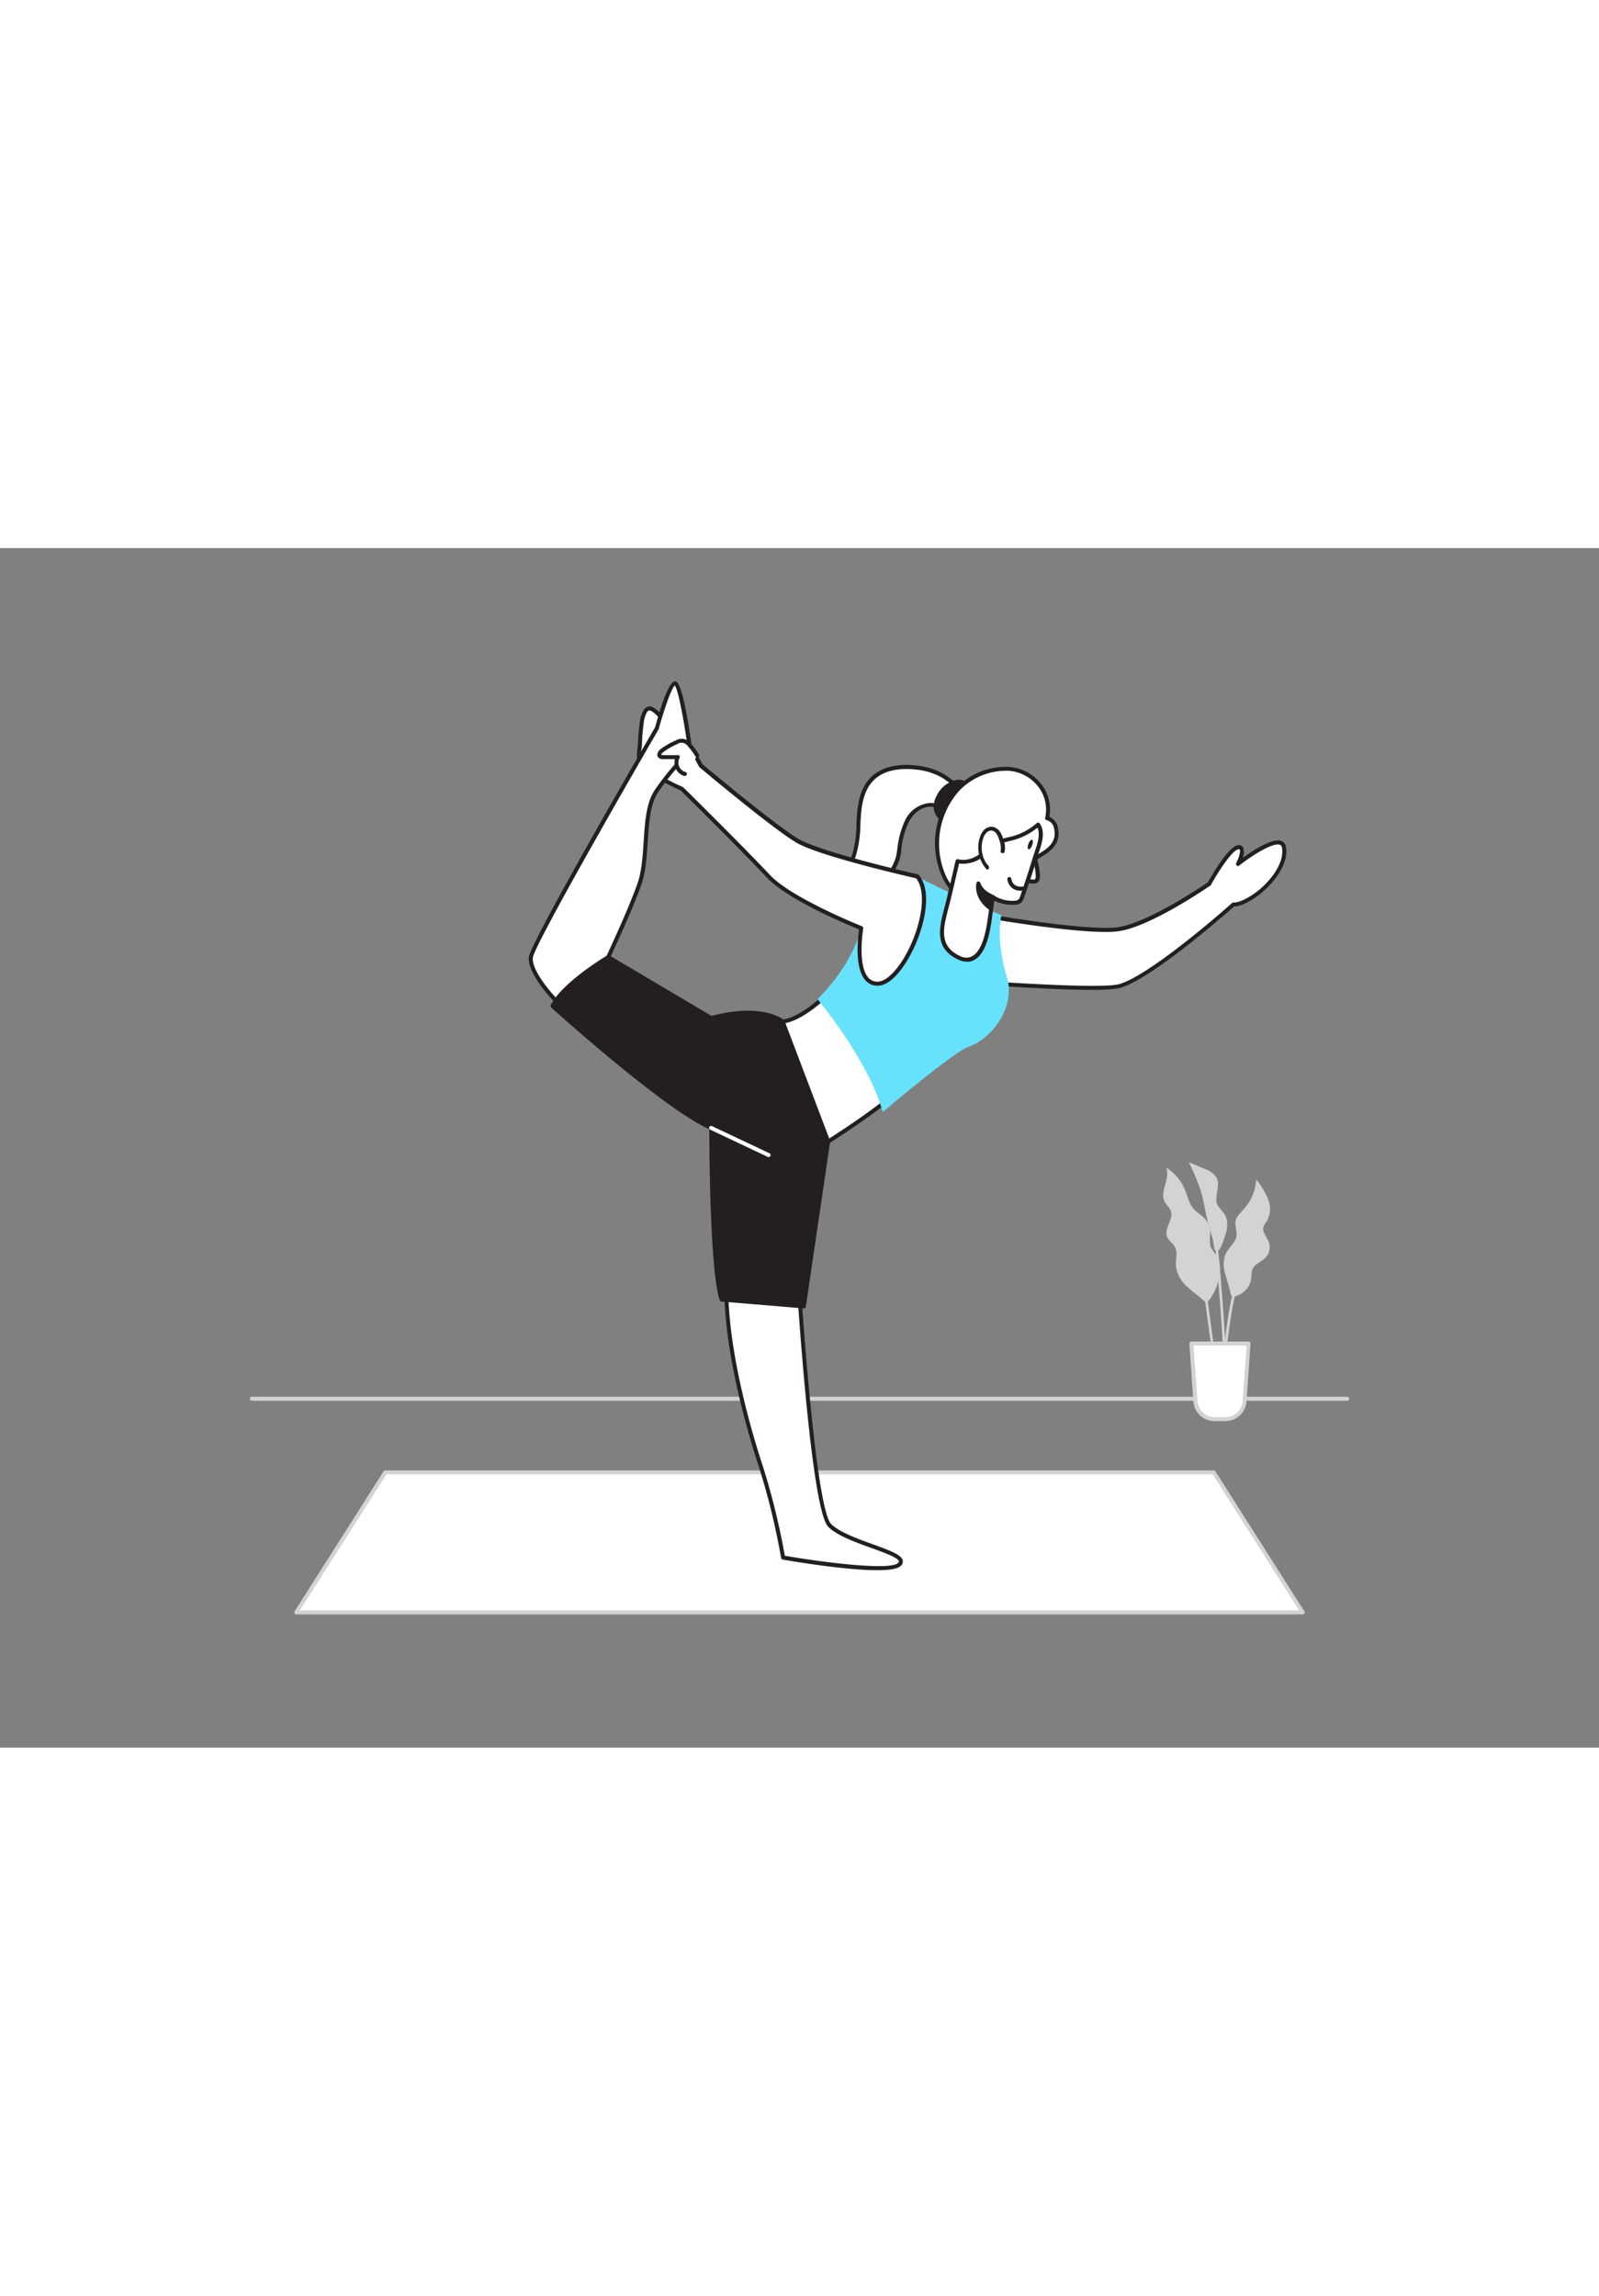 <svg xmlns="http://www.w3.org/2000/svg" viewBox="0 0 400 300" data-imageid="yoga-position-a" imageName="Yoga position" class="illustrations_image" style="width: 209px;"><rect x="0" y="0" width="400" height="300" fill="#808080" stroke="none"/><g id="_327_yoga_position_flatline" data-name="#327_yoga_position_flatline"><path d="M337,213.25H63a.5.5,0,0,1,0-1H337a.5.5,0,0,1,0,1Z" fill="#d1d3d4"/><path d="M305.17,180.41a6.07,6.07,0,0,0-.7-3.28,22.83,22.83,0,0,1-1.47-2.07c-.62-1.33-.18-2.9-.33-4.36a5.43,5.43,0,0,0-1.53-3.25c-.76-.77-1.75-1.3-2.48-2.1-1.19-1.32-1.54-3.18-2.22-4.83a12.09,12.09,0,0,0-4.78-5.63c1.31,2.63-1.67,6-.32,8.57.43.82,1.24,1.42,1.55,2.3.76,2.11-1.76,4.4-.95,6.49.4,1,1.52,1.65,2,2.64.7,1.34.15,3,.21,4.47a8.24,8.24,0,0,0,2.85,5.38c.94.9,2,1.68,3,2.49,1.22,1,1.73,2,2.79.43A13.44,13.44,0,0,0,305.17,180.41Z" fill="#d1d3d4"/><path d="M306.52,181.6a7.76,7.76,0,0,1,0-4.88c.74-1.72,2.59-2.94,2.81-4.8.14-1.21-.48-2.45-.23-3.65s1.22-2,2-2.91a12.16,12.16,0,0,0,3.15-7.45,18.79,18.79,0,0,1,3,5,6.35,6.35,0,0,1-.43,5.58,4.76,4.76,0,0,0-.76,1.25c-.37,1.18.65,2.29,1.17,3.41a3.94,3.94,0,0,1-.37,4c-1.06,1.33-3.12,1.84-3.64,3.46a8,8,0,0,0-.18,1.84,5.39,5.39,0,0,1-3.88,4.62c-1.26.31-1.23-.19-1.46-1.25C307.41,184.39,306.86,183,306.52,181.6Z" fill="#d1d3d4"/><path d="M302.51,170c-.89-3.09-1.25-6.33-2.19-9.41a53,53,0,0,0-2.93-7l3.84,1.62a5.63,5.63,0,0,1,3.14,2.33c1,2.1-.8,4.78.26,6.85a17,17,0,0,0,1.52,1.91c1.13,1.59,1,3.77.33,5.62-.26.79-1.43,4.9-2.47,3.75-.41-.45-.45-2.15-.62-2.78C303.12,171.92,302.79,171,302.51,170Z" fill="#d1d3d4"/><path d="M304.61,211.13c-.77-5.06-3.16-22.89-3.19-23.07l.66-.09c0,.18,2.42,18,3.19,23.06Z" fill="#d1d3d4"/><path d="M305.51,215.9h-.66c0-6,2.54-29,4-30.54l.49.45C308.37,186.86,305.57,207.68,305.51,215.9Z" fill="#d1d3d4"/><path d="M306.81,214.76l-.66,0c.57-12.95-2.18-40.15-2.2-40.42l.66-.07C304.64,174.52,307.39,201.76,306.81,214.76Z" fill="#d1d3d4"/><path d="M298,198.94h14.29l-1,14.46a4.77,4.77,0,0,1-4.76,4.45H303.8A4.78,4.78,0,0,1,299,213.4Z" fill="#fff"/><path d="M306.56,218.35H303.8a5.3,5.3,0,0,1-5.27-4.91l-1-14.47a.5.5,0,0,1,.14-.38.48.48,0,0,1,.36-.15h14.29a.51.51,0,0,1,.37.15.53.53,0,0,1,.13.38l-1,14.47A5.29,5.29,0,0,1,306.56,218.35Zm-8-18.91,1,13.93a4.3,4.3,0,0,0,4.27,4h2.76a4.28,4.28,0,0,0,4.26-4l1-13.93Z" fill="#d1d3d4"/><polygon points="303.62 231.15 96.39 231.15 74.13 266.18 325.87 266.18 303.62 231.15" fill="#fff"/><path d="M325.87,266.68H74.13a.48.48,0,0,1-.43-.26.49.49,0,0,1,0-.51l22.25-35a.5.5,0,0,1,.42-.23H303.62a.5.5,0,0,1,.42.23l22.25,35a.49.49,0,0,1,0,.51A.48.48,0,0,1,325.87,266.68ZM75,265.68H325l-21.62-34H96.66Z" fill="#d1d3d4"/><path d="M235.79,56.89a17.11,17.11,0,0,0-6.57-2c-3.95-.47-8.36.07-11.13,2.93-2.24,2.32-3,5.7-3.21,8.92s-.12,6.51-1.07,9.59-3.29,6-6.49,6.47c3.52.52,7.11,1,10.62.42a8.39,8.39,0,0,0,5.38-2.88,10.7,10.7,0,0,0,1.61-4.81,22.49,22.49,0,0,1,2-7.31c1.23-2.23,3.51-4.07,6.05-4,2.23.09,7.46,3.55,8.53,0C242.35,61.53,237.72,58,235.79,56.89Z" fill="#fff"/><path d="M214.48,84a49.6,49.6,0,0,1-7.23-.71.49.49,0,0,1-.43-.49.51.51,0,0,1,.43-.5c3.24-.44,5.31-3.57,6.08-6.11a28.2,28.2,0,0,0,.91-7c0-.84.07-1.68.14-2.51.32-4.27,1.39-7.2,3.35-9.23,3.37-3.48,8.68-3.42,11.55-3.07A17.15,17.15,0,0,1,236,56.46c2,1.15,6.9,4.83,6,8A2.61,2.61,0,0,1,240.73,66c-1.42.72-3.49,0-5.31-.64a11.15,11.15,0,0,0-2.44-.67c-2.58-.13-4.63,1.94-5.6,3.72a21,21,0,0,0-1.9,6.82l0,.33a11.28,11.28,0,0,1-1.71,5A8.78,8.78,0,0,1,218,83.7,20.13,20.13,0,0,1,214.48,84Zm-4.94-1.39a26.94,26.94,0,0,0,8.31.11A8,8,0,0,0,222.92,80a10.35,10.35,0,0,0,1.52-4.6l.06-.33a21.8,21.8,0,0,1,2-7.15A7.55,7.55,0,0,1,233,63.73a10.92,10.92,0,0,1,2.74.73c1.63.57,3.49,1.21,4.52.68a1.54,1.54,0,0,0,.77-1c.69-2.28-3.49-5.62-5.51-6.8h0a16.22,16.22,0,0,0-6.37-1.94c-2.68-.32-7.65-.39-10.71,2.78-1.79,1.85-2.77,4.58-3.07,8.61-.07.82-.11,1.65-.14,2.48a29.09,29.09,0,0,1-1,7.22A10.35,10.35,0,0,1,209.54,82.6Z" fill="#231f20"/><path d="M237.73,59.07a6.68,6.68,0,0,0-3,3.23,5.11,5.11,0,0,0-.6,2.91,4,4,0,0,0,2.08,2.87,2.19,2.19,0,0,0,1.57.29,2.57,2.57,0,0,0,1.13-.77C241.14,65.29,244.35,56,237.73,59.07Z" fill="#231f20"/><path d="M237.35,68.92a3.07,3.07,0,0,1-1.42-.4,4.47,4.47,0,0,1-2.34-3.24,5.67,5.67,0,0,1,.65-3.2,7.21,7.21,0,0,1,3.28-3.47h0c2-1,3.43-.89,4.18.15,1.47,2.08-.76,7.44-2.47,9.19a3.1,3.1,0,0,1-1.36.9A2.25,2.25,0,0,1,237.35,68.92Zm.59-9.4a6.26,6.26,0,0,0-2.8,3,4.7,4.7,0,0,0-.56,2.63,3.47,3.47,0,0,0,1.82,2.5,1.82,1.82,0,0,0,1.22.24,2.12,2.12,0,0,0,.89-.63c1.57-1.6,3.41-6.44,2.37-7.91-.53-.74-1.89-.31-2.94.18Z" fill="#231f20"/><path d="M246.14,91.93s25.47,4.46,33.49,3.42S302.52,84,302.52,84s4.93-8.84,7.19-9.13,0,4.17,0,4.17,10.71-8.46,11.49-4.17-3.51,9.44-7.23,12-5.44,2.29-5.44,2.29-21.75,19.34-29.19,20.54S236.12,108,236.12,108" fill="#fff"/><path d="M273.17,110.49c-12.46,0-35.88-1.86-37.09-1.95a.5.5,0,0,1-.45-.54.49.49,0,0,1,.53-.46c.36,0,35.81,2.84,43.1,1.66S308,89,308.2,88.77a.53.53,0,0,1,.42-.12s1.63.18,5.07-2.2c3.93-2.72,7.72-7.68,7-11.52a.81.81,0,0,0-.52-.72C318.43,73.54,313,77,310,79.4a.5.5,0,0,1-.75-.62c.65-1.3,1.16-3,.87-3.38-.06-.08-.23-.08-.36-.06-1.47.19-5,5.54-6.82,8.88a.61.61,0,0,1-.15.17c-.61.42-15.08,10.4-23.12,11.45s-32.59-3.23-33.63-3.42a.5.5,0,1,1,.17-1c.25,0,25.48,4.44,33.33,3.41,7.48-1,21.31-10.35,22.59-11.22,1-1.72,5.16-9,7.5-9.28a1.25,1.25,0,0,1,1.3.47,3.34,3.34,0,0,1-.06,2.68c2.52-1.83,7.44-5.07,9.65-4.23a1.79,1.79,0,0,1,1.15,1.48c.88,4.8-4,10.12-7.43,12.52-3.1,2.15-4.89,2.39-5.54,2.39h0c-2.12,1.88-22,19.35-29.29,20.53A46,46,0,0,1,273.17,110.49Z" fill="#231f20"/><path d="M199.25,175.5s3.72,64.4,8.3,69,20.32,6.87,17.46,9.73-29.12-1.72-29.12-1.72a177.64,177.64,0,0,0-5.51-22.61c-3.44-10.3-12.59-41.5-6.87-58.1" fill="#fff"/><path d="M219.46,255.63c-8.15,0-21.65-2.3-23.65-2.65a.5.5,0,0,1-.41-.41A178.23,178.23,0,0,0,189.91,230c-2.22-6.65-13-40.73-6.87-58.42a.5.5,0,0,1,.94.32c-6,17.39,4.67,51.18,6.87,57.78a177.49,177.49,0,0,1,5.48,22.34c10.08,1.74,26.4,3.73,28.33,1.8.23-.24.2-.36.19-.4-.21-.94-3.73-2.21-6.84-3.33-4-1.45-8.61-3.09-10.81-5.3-4.66-4.66-8.29-66.66-8.45-69.3a.51.51,0,0,1,.47-.53.5.5,0,0,1,.53.47c1,17.86,4.51,65,8.16,68.65,2,2,6.5,3.66,10.44,5.07,4.56,1.65,7.16,2.65,7.48,4.05a1.38,1.38,0,0,1-.47,1.32C224.59,255.34,222.36,255.63,219.46,255.63Z" fill="#231f20"/><path d="M213.52,104.44s-10,12.93-17.76,14c0,0,8,23.78,11.39,30,0,0,13.24-8.37,17.32-12.66Z" fill="#fff"/><path d="M207.15,148.94H207a.54.54,0,0,1-.32-.25c-3.34-6.19-11.09-29.11-11.42-30.08a.48.48,0,0,1,.05-.42.47.47,0,0,1,.35-.24c7.44-1,17.34-13.68,17.44-13.81a.47.47,0,0,1,.47-.18.49.49,0,0,1,.39.32l10.95,31.34a.5.5,0,0,1-.11.51c-4.07,4.29-16.87,12.4-17.41,12.75A.5.5,0,0,1,207.15,148.94Zm-10.73-30.11c1.2,3.51,7.79,22.72,10.92,28.9,2.32-1.49,12.79-8.28,16.55-12.08l-10.54-30.19C211.15,108.15,203.17,117.43,196.42,118.83Z" fill="#231f20"/><path d="M244,87.57c-1.37.42-2.87.19-4.72-1.28a11.75,11.75,0,0,1-3.36-4.7,20.26,20.26,0,0,1,3.5-21c5.12-5.67,15.48-8,20.75-1.18a10,10,0,0,1,1.82,8.2A3,3,0,0,1,264.2,70c.65,2.88-.62,4.71-2.91,6.22-3.76,2.48-7.78,4.57-11.43,7.22C247.73,84.94,246,87,244,87.57Z" fill="#fff"/><path d="M242.79,88.25A6.2,6.2,0,0,1,239,86.68a12.19,12.19,0,0,1-3.5-4.89A20.6,20.6,0,0,1,239,60.22a17.13,17.13,0,0,1,12.77-5.51,11.22,11.22,0,0,1,8.74,4.35,10.45,10.45,0,0,1,2,8.15,3.62,3.62,0,0,1,2.12,2.63c.82,3.66-1.39,5.61-3.13,6.75-1.55,1-3.17,2-4.73,2.93-2.23,1.34-4.54,2.73-6.67,4.27-.69.5-1.35,1.06-2,1.61a12.23,12.23,0,0,1-4,2.64h0A4.52,4.52,0,0,1,242.79,88.25Zm1.2-.68h0ZM251.3,55.7a16.14,16.14,0,0,0-11.52,5.19,19.9,19.9,0,0,0-3.41,20.51,11.35,11.35,0,0,0,3.2,4.5c1.56,1.23,2.92,1.6,4.28,1.19a11.55,11.55,0,0,0,3.68-2.46c.64-.55,1.32-1.12,2-1.65,2.17-1.57,4.5-3,6.75-4.32,1.55-.93,3.16-1.89,4.69-2.9,2.43-1.6,3.24-3.31,2.7-5.7a2.5,2.5,0,0,0-1.8-2,.51.51,0,0,1-.34-.21.46.46,0,0,1-.07-.39,9.41,9.41,0,0,0-1.74-7.79,10.32,10.32,0,0,0-8-4Z" fill="#231f20"/><path d="M258.41,76.13s1.89,6.15.87,7-3.15-.54-3.15-.54" fill="#fff"/><path d="M258.42,83.92a5.45,5.45,0,0,1-2.56-.9.49.49,0,0,1-.14-.69.5.5,0,0,1,.69-.14c.59.38,2,1,2.55.57.39-.41-.09-3.44-1-6.48a.5.5,0,0,1,1-.3c.6,2,1.86,6.57.72,7.54A1.81,1.81,0,0,1,258.42,83.92Z" fill="#231f20"/><path d="M229.46,82.14s3.31,14.21-4.13,18.22-9.88-5.3-9.88-5.3-1.79,8.6-10.94,17.76c0,0,12.86,15.36,16.3,28.24,0,0,17.62-15,21.47-16.34,6.87-2.46,11.6-10.94,9.66-17.17-3-9.7-1.43-15.74-1.43-15.74S236,85.81,229.46,82.14Z" fill="#68e1fd" class="target-color"/><path d="M259.69,69.11c1.64,2.41-.09,6-.82,8.39q-1.55,5.11-3.33,10.16c-.75,2.13-6.38.53-7.18-.41-.8,4-.87,14.06-5.62,15.56a4,4,0,0,1-2.86-.36c-6.06-2.8-4.17-8.31-2.94-13.14.93-3.65,1.73-7.34,2.6-11,0,0,3.7,1.12,7.19-2.65S254.58,73.73,259.69,69.11Z" fill="#fff"/><path d="M241.85,103.44a5.24,5.24,0,0,1-2.18-.54c-6.07-2.8-4.68-8.11-3.46-12.8l.24-.91c.62-2.43,1.19-4.92,1.75-7.32.28-1.23.56-2.46.85-3.68a.52.52,0,0,1,.24-.32.51.51,0,0,1,.4-.05c.13.05,3.46,1,6.68-2.51,1.78-1.93,3.77-2.47,5.88-3a15.16,15.16,0,0,0,7.1-3.53.44.44,0,0,1,.39-.12.47.47,0,0,1,.36.21c1.51,2.21.49,5.15-.32,7.51-.16.46-.31.9-.43,1.3-1,3.41-2.15,6.83-3.34,10.18a2.06,2.06,0,0,1-1.78,1.31,10,10,0,0,1-5.51-1c-.11.67-.2,1.46-.31,2.32-.61,4.89-1.44,11.58-5.52,12.87A3.53,3.53,0,0,1,241.85,103.44Zm-1.93-24.55-.75,3.2c-.55,2.41-1.13,4.91-1.75,7.35l-.24.91c-1.18,4.52-2.4,9.19,2.91,11.64a3.57,3.57,0,0,0,2.5.34c3.46-1.09,4.28-7.67,4.83-12,.15-1.24.28-2.31.45-3.15a.51.51,0,0,1,.37-.39.52.52,0,0,1,.5.16,8.62,8.62,0,0,0,5.31,1.23,1.2,1.2,0,0,0,1-.66c1.18-3.34,2.3-6.75,3.32-10.14.13-.41.28-.86.44-1.33.68-2,1.51-4.36.72-6.13a16.57,16.57,0,0,1-7,3.35c-2.06.55-3.83,1-5.42,2.75A8.07,8.07,0,0,1,239.92,78.89Z" fill="#231f20"/><path d="M256.21,85.08s-3.13.86-3.74-2.3" fill="#fff"/><path d="M255.3,85.69a3.49,3.49,0,0,1-1.86-.49A3.37,3.37,0,0,1,252,82.87a.5.5,0,0,1,.4-.58.51.51,0,0,1,.59.39,2.37,2.37,0,0,0,1,1.67,3.09,3.09,0,0,0,2.12.25.5.5,0,0,1,.61.35.51.51,0,0,1-.35.62A4.26,4.26,0,0,1,255.3,85.69Z" fill="#231f20"/><path d="M248.36,87.25s-2.84-1-3.61-3.38c0,0-.88,3.49,3.13,6.31Z" fill="#231f20"/><path d="M247.88,90.67a.47.47,0,0,1-.28-.09c-4.25-3-3.37-6.68-3.33-6.83a.5.5,0,0,1,.47-.38.52.52,0,0,1,.49.35c.68,2.12,3.27,3,3.3,3.06a.5.5,0,0,1,.33.55l-.48,2.93a.52.52,0,0,1-.3.38A.64.64,0,0,1,247.88,90.67Zm-2.61-4.93a6.17,6.17,0,0,0,2.26,3.53l.27-1.71A7.54,7.54,0,0,1,245.27,85.74Z" fill="#231f20"/><ellipse cx="257.74" cy="74.14" rx="1.27" ry="0.5" transform="translate(98.44 289.9) rotate(-69.61)" fill="#231f20"/><path d="M250.93,75.83a5,5,0,0,0-.27-2.63,6.82,6.82,0,0,0-.79-1.91,2.33,2.33,0,0,0-1.67-1.11,2.19,2.19,0,0,0-1.66.67,4.08,4.08,0,0,0-.92,1.57,7.64,7.64,0,0,0,1.47,7.5l-.13-.26" fill="#fff"/><path d="M247.09,80.42a.49.49,0,0,1-.37-.16,8.2,8.2,0,0,1-1.57-8,4.67,4.67,0,0,1,1-1.76,2.69,2.69,0,0,1,2.05-.81,2.83,2.83,0,0,1,2,1.33,7.5,7.5,0,0,1,.85,2,5.39,5.39,0,0,1,.27,2.9.5.5,0,0,1-1-.26,4.54,4.54,0,0,0-.26-2.36,7,7,0,0,0-.72-1.78,1.88,1.88,0,0,0-1.3-.88,1.68,1.68,0,0,0-1.26.53,3.55,3.55,0,0,0-.81,1.38,7.18,7.18,0,0,0,1,6.61.48.48,0,0,1,.27.24l.13.26a.5.5,0,0,1-.17.64A.48.48,0,0,1,247.09,80.42Z" fill="#231f20"/><path d="M229.46,82.14s-22.31-5-29.25-8.51c-5-2.48-24.9-19.21-24.9-19.21a54,54,0,0,0-3.9-6.43,19.33,19.33,0,0,0-3.52-4.08c-.57-.45-1.28-.64-1.83-1-1-.7-1.6-1.77-2.68-2.42a1.59,1.59,0,0,0-1.18-.31,1.46,1.46,0,0,0-.79.66,6.89,6.89,0,0,0-.88,3,50.6,50.6,0,0,0-.44,5.21c-.05,1.39-.5,3.27,0,4.6.86,2.36,10.52,6.65,10.52,6.65s14.13,13.92,21.68,21.92c5.63,6,23.18,12.92,23.18,12.92S213.09,109,219.53,109,234.88,88.6,229.46,82.14Z" fill="#fff"/><path d="M219.53,109.45A3.93,3.93,0,0,1,216.4,108c-2.69-3.19-1.77-10.78-1.5-12.63-2.64-1.07-17.74-7.34-23-12.9-7.2-7.63-20.56-20.81-21.61-21.84-1.33-.6-9.81-4.47-10.7-6.9a8.4,8.4,0,0,1-.12-3.54c.05-.44.09-.86.11-1.25.06-1.74.21-3.51.44-5.26a7.49,7.49,0,0,1,1-3.16,1.87,1.87,0,0,1,1.08-.87,2,2,0,0,1,1.57.36,7.85,7.85,0,0,1,1.6,1.41,8.31,8.31,0,0,0,1.11,1,6.65,6.65,0,0,0,.76.42,5.35,5.35,0,0,1,1.1.63,19.6,19.6,0,0,1,3.61,4.18,54.68,54.68,0,0,1,3.89,6.41c1.36,1.13,20,16.73,24.73,19.07,6.8,3.4,28.91,8.42,29.13,8.47a.44.44,0,0,1,.27.17c3.22,3.83,1.69,11.91-1.24,18.21C226.47,104.58,223,109.45,219.53,109.45Zm-57.1-68.84h-.11a1,1,0,0,0-.49.46,6.67,6.67,0,0,0-.81,2.75,49.66,49.66,0,0,0-.43,5.15c0,.41-.07.86-.11,1.33a7.55,7.55,0,0,0,.06,3.09c.57,1.57,6.59,4.74,10.25,6.36a.56.56,0,0,1,.15.1c.14.14,14.22,14,21.69,21.93,5.49,5.82,22.83,12.73,23,12.8a.52.52,0,0,1,.31.55c0,.09-1.5,9,1.21,12.22a2.94,2.94,0,0,0,2.37,1.09c2.41,0,5.69-3.56,8.16-8.85,2.68-5.74,4.27-13.47,1.49-17-2.23-.51-22.52-5.18-29.19-8.51-5-2.48-24.18-18.59-25-19.27a.48.48,0,0,1-.12-.16A55.41,55.41,0,0,0,171,48.28a18.87,18.87,0,0,0-3.42-4,4.13,4.13,0,0,0-.9-.51,6.44,6.44,0,0,1-.92-.51,10,10,0,0,1-1.25-1.17,6.46,6.46,0,0,0-1.39-1.23A1.47,1.47,0,0,0,162.43,40.61Z" fill="#231f20"/><path d="M152.13,102.29s5.14-10.88,7.72-18,.65-17.84,4.3-23.43a61.63,61.63,0,0,1,8.51-10.08s-2.28-17-3.79-17S164.36,45,164.36,45s-30.91,53.23-31.55,57.31,7.08,12,7.94,12.45S152.13,102.29,152.13,102.29Z" fill="#fff"/><path d="M140.74,115.25a.37.37,0,0,1-.21-.06c-1-.5-8.9-8.65-8.21-13,.64-4.09,29.9-54.54,31.58-57.42,1.41-5.25,3.42-11.47,5-11.47,1.29,0,2.73,5.85,4.29,17.39a.5.5,0,0,1-.16.43,62.78,62.78,0,0,0-8.43,10c-1.95,3-2.25,7.51-2.56,12.31-.26,3.82-.51,7.78-1.69,11-2.55,7.06-7.69,17.94-7.74,18.05l-.06.1C143.21,114,141.33,115.25,140.74,115.25Zm28.07-80.89c-.81.6-2.67,6-4,10.75a.61.61,0,0,1,0,.12c-10.68,18.39-31,54-31.5,57.14-.55,3.52,6.2,10.83,7.54,11.84,1.25-.77,7-7.46,10.86-12.19.4-.84,5.24-11.14,7.68-17.9,1.13-3.1,1.38-7,1.63-10.74.32-4.93.62-9.58,2.72-12.79a63.39,63.39,0,0,1,8.4-10C171.14,43.26,169.65,35.41,168.81,34.36Zm-16.68,67.93h0Z" fill="#231f20"/><path d="M195.76,118.44s-5-4.34-17.87-.91l-25.76-15.24S141,109,138.18,114.53c0,0,28.55,25.76,39.71,30.48,0,0,0,35.2,2.57,42.93l20.61,1.72,6.08-41.22Z" fill="#231f20"/><path d="M201.07,190.16h0l-20.61-1.72a.5.5,0,0,1-.43-.34c-2.47-7.41-2.6-39-2.6-42.76-11.3-5-38.39-29.4-39.55-30.44a.5.5,0,0,1-.11-.6c2.82-5.64,13.68-12.16,14.14-12.44a.52.52,0,0,1,.51,0L178,117c12.84-3.37,17.92.88,18.13,1.06a.56.56,0,0,1,.14.2l11.39,30a.52.52,0,0,1,0,.25l-6.08,41.21A.51.51,0,0,1,201.07,190.16Zm-20.23-2.69,19.8,1.65,6-40.62-11.3-29.75c-.72-.53-5.82-3.8-17.32-.73a.54.54,0,0,1-.39-.06l-25.5-15.08c-1.62,1-10.62,6.68-13.33,11.54,3,2.71,28.92,25.75,39.28,30.13a.5.5,0,0,1,.31.46C178.39,145.36,178.42,179.31,180.84,187.47Z" fill="#231f20"/><path d="M174.43,51.89a16,16,0,0,0-2-2.7,3,3,0,0,0-1.37-1,2.94,2.94,0,0,0-1.83.32,17.45,17.45,0,0,0-3.61,2.06c-.46.34-.94,1-.55,1.41a1.06,1.06,0,0,0,.82.24h3.69a2.94,2.94,0,0,0,1.76,4.24" fill="#fff"/><path d="M171.34,57l-.14,0a3.45,3.45,0,0,1-2.36-4.22H165.9a1.53,1.53,0,0,1-1.2-.4,1,1,0,0,1-.27-.81,2.12,2.12,0,0,1,.9-1.35,18.81,18.81,0,0,1,3.7-2.11,2.8,2.8,0,0,1,3.76.76,16.14,16.14,0,0,1,2.07,2.79.5.5,0,0,1-.86.5,15.37,15.37,0,0,0-1.94-2.61,1.85,1.85,0,0,0-2.64-.52,17.6,17.6,0,0,0-3.5,2,1.16,1.16,0,0,0-.49.64c0,.08.17.1.46.11h3.69A.48.48,0,0,1,170,52a.48.48,0,0,1,0,.49A2.43,2.43,0,0,0,171.48,56a.5.5,0,0,1,.34.61A.52.52,0,0,1,171.34,57Z" fill="#231f20"/><path d="M192.27,152.31a.54.54,0,0,1-.21-.05l-14.39-6.8a.5.5,0,0,1-.23-.67.49.49,0,0,1,.66-.23l14.38,6.79a.5.5,0,0,1,.24.67A.49.49,0,0,1,192.27,152.31Z" fill="#fff"/></g></svg>